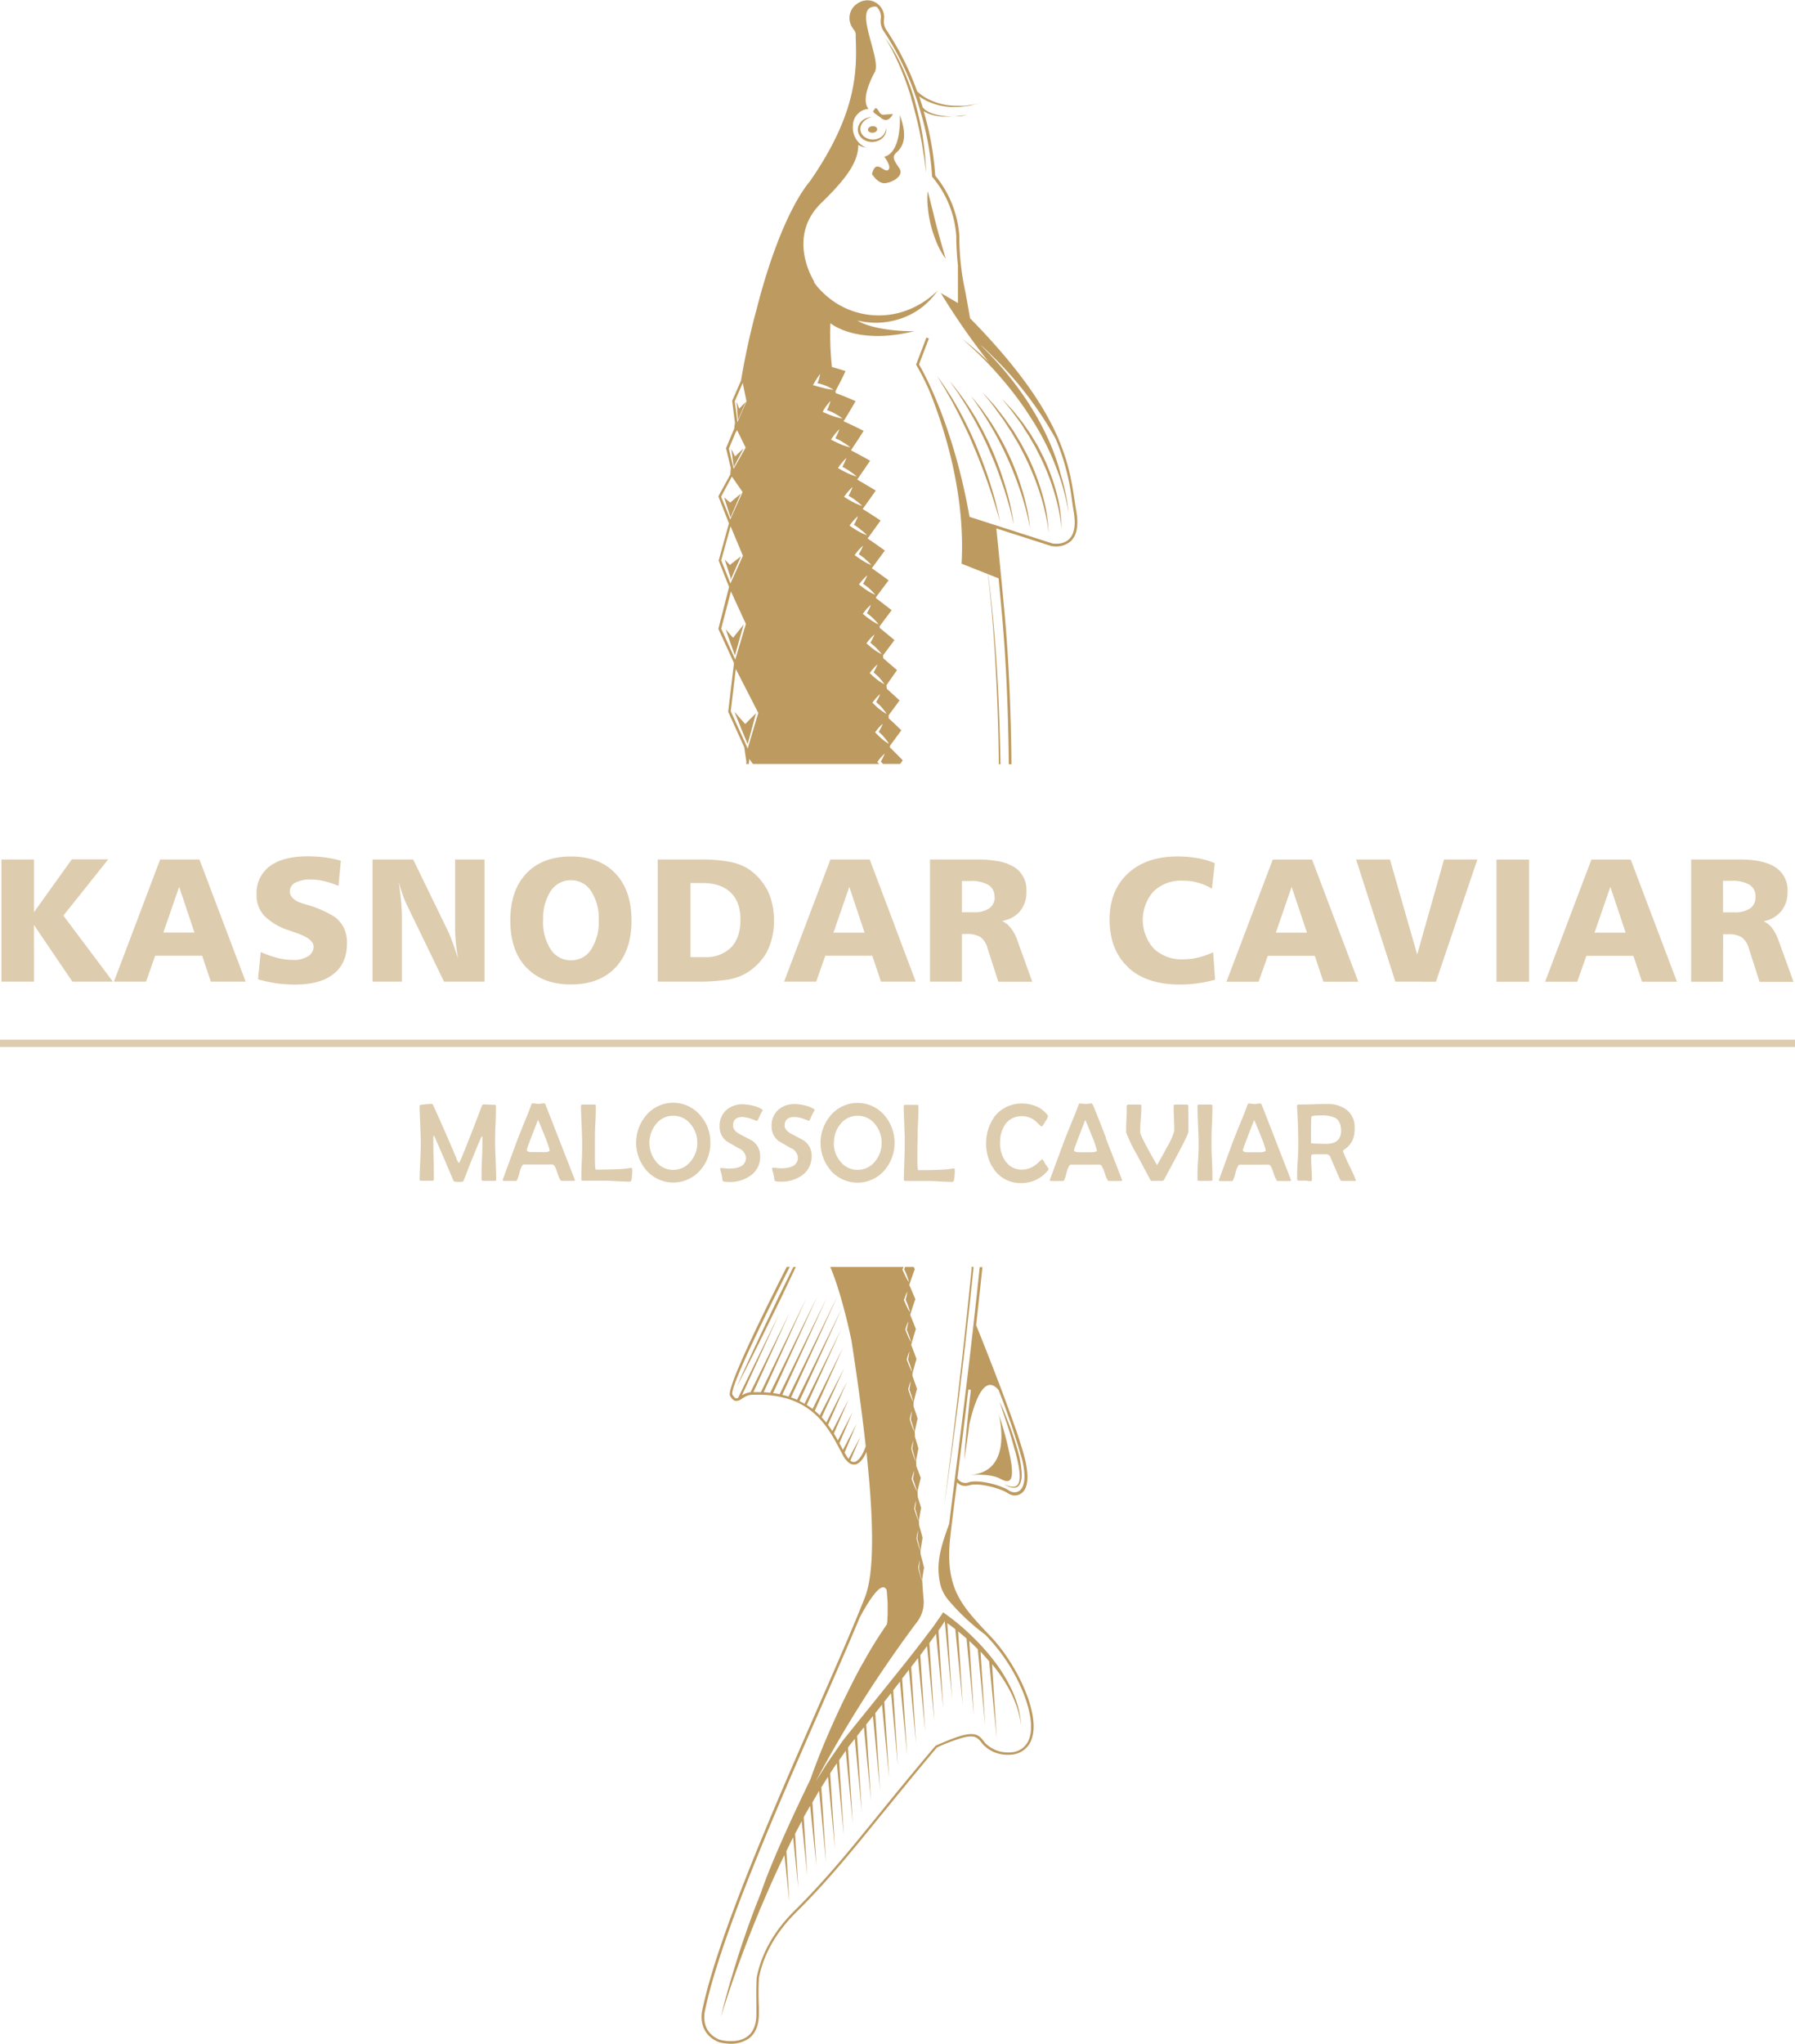 <svg id="logo_load" xmlns="http://www.w3.org/2000/svg" xmlns:xlink="http://www.w3.org/1999/xlink" viewBox="0 0 446.97 508.75">
  <defs>
    <radialGradient id="Dégradé_sans_nom_20" data-name="Dégradé sans nom 20" cx="113.6" cy="292.64" r="84.01" gradientUnits="userSpaceOnUse">
      <stop offset="0.58" stop-color="#1d1d1b"/>
      <stop offset="1" stop-color="#fff"/>
    </radialGradient>
    <filter id="luminosity-noclip" x="8613" y="-8490" width="-32766" height="32766" filterUnits="userSpaceOnUse" color-interpolation-filters="sRGB">
      <feFlood flood-color="#fff" result="bg"/>
      <feBlend in="SourceGraphic" in2="bg"/>
    </filter>
    <mask id="mask" x="8415.88" y="-8533.44" width="-32766" height="32766" maskUnits="userSpaceOnUse">
      <g style="filter: url(#luminosity-noclip)"/>
    </mask>
    <filter id="luminosity-invert" filterUnits="userSpaceOnUse" color-interpolation-filters="sRGB">
      <feColorMatrix values="-1 0 0 0 1 0 -1 0 0 1 0 0 -1 0 1 0 0 0 1 0"/>
    </filter>
    <mask id="mask-2" x="-167.54" y="165.18" width="614.51" height="168.02" maskUnits="userSpaceOnUse">
      <g style="filter: url(#luminosity-invert)">
        <g transform="translate(-197.12 -43.44)">
          <animateTransform
              attributeName='transform'
              type="translate"
              from="-197.12 -30"
              to="420 -30"
              begin="0s"
              dur="2s"
              repeatCount="indefinite"
          />
          <circle id="masque" cx="113.6" cy="292.64" r="84.01" style="fill: url(#Dégradé_sans_nom_20)"/>
        </g>
      </g>
    </mask>
  </defs>
  <path id="trondro" d="M391.09,366.11q1.8-3.63,3.58-7.28h.62l-3.6,7.57c-1.83,3.72-3.63,7.45-5.48,11.16s-3.71,7.4-5.64,11.07c1.68-3.79,3.43-7.54,5.18-11.3S389.31,369.85,391.09,366.11ZM432.14,419c.29-2,.56-4,.84-6q1.69-11.91,3.18-23.85.87-7.12,1.67-14.27.87-7.83,1.69-15.68c0-.13,0-.27,0-.4h-.45l0,.35q-.74,7.5-1.55,15t-1.69,15q-1.35,11.92-2.92,23.84C432.66,415,432.41,417,432.14,419Zm14.3-7.32c1.71.86,3.49,1.18,2.28-5.22a81.1,81.1,0,0,0-2.27-9c-.4-1.25-.67-2-.67-2s0,.13.1.36c.52,2.25,2.82,14.09-7.14,14.78C438.74,410.64,444.15,410.14,446.44,411.72Zm3.42-7.13c.28,1,.54,2,.75,3.07a18.46,18.46,0,0,1,.43,3.11,5.38,5.38,0,0,1-.15,1.51,1.69,1.69,0,0,1-.79,1.16,1.45,1.45,0,0,1-.37.11,2.73,2.73,0,0,1-1.1-.05,7.42,7.42,0,0,1-1.49-.55,5.88,5.88,0,0,0,1.44.72,3.1,3.1,0,0,0,1.06.16,1.7,1.7,0,0,0,.59-.1,1.45,1.45,0,0,0,.68-.56,2.58,2.58,0,0,0,.38-.76,5.44,5.44,0,0,0,.25-1.64,24.32,24.32,0,0,0-1.05-6.36c-.58-2.05-1.24-4.08-2-6.07-.37-1-.78-2-1.17-3s-.84-2-1.28-2.93c.63,2,1.32,4.05,2,6.07S449.29,402.55,449.86,404.59ZM376,200l2.66-10.45L376.08,183l2.55-9.27L376,167l3-5.48c0-.52.06-1.05.1-1.57l-1.2-4.93,2.07-4.93c0-.46.1-.91.16-1.36l-.69-5.52,2.19-5c1.1-6.53,2.42-12.4,3.85-17.63,4-15.76,9.06-26.94,13.31-32,12-17.29,11.67-28,11.41-35.8l0-.92a2.34,2.34,0,0,0-.64-1.22l0-.06a4.29,4.29,0,0,1,.7-6,4.84,4.84,0,0,1,1.07-.66,4.16,4.16,0,0,1,2.52-.34,4.23,4.23,0,0,1,2.88,2.08,4.18,4.18,0,0,1,.51,2.65,3.75,3.75,0,0,0,.58,2.56,70.3,70.3,0,0,1,7.68,15.31,11.82,11.82,0,0,0,3.38,2.23,16.32,16.32,0,0,0,4,1.19,20.11,20.11,0,0,0,2.79.18h.64l.74,0c.7,0,1.39-.18,2.09-.26s1.36-.31,2.05-.46c-.68.18-1.36.38-2,.54s-1.38.29-2.08.34a14.63,14.63,0,0,1-2.19.13c-.39,0-.79,0-1.18,0l-.86-.07a15.92,15.92,0,0,1-4.12-1.06,13.33,13.33,0,0,1-2.77-1.51c.17.49.33,1,.49,1.46l.18.57.21.68h0a3.81,3.81,0,0,0,1,.89,8,8,0,0,0,1.32.62,12.49,12.49,0,0,0,2.92.65c.5.06,1,.08,1.5.11s1,0,1.52,0,1,0,1.51-.08L438,72l-1.51.23c-.5.07-1,.11-1.51.17s-1,0-1.53.08h0c-.42,0-.85,0-1.27,0H432a12.64,12.64,0,0,1-3-.51,7.24,7.24,0,0,1-1.88-.86l.27.94c0,.16.08.32.13.47A74.21,74.21,0,0,1,430,87.16a26.48,26.48,0,0,1,6,15,.13.13,0,0,0,0,.06,64.06,64.06,0,0,0,1.46,13.67c.33,1.77.74,4,1.21,6.78,22.64,23,24.56,35.82,26,45.15.15,1,.29,1.92.44,2.82.11.6.18,1.17.23,1.71.21,2.64-.32,4.58-1.57,5.79a5.59,5.59,0,0,1-4.59,1.26l-.19,0-13.77-4.42.12,1.2c.59,5.88,1.2,12.11,1.8,18.6.15,1.56.29,3.14.42,4.75.83,10.36,1.3,21.77,1.42,34.16h-.66c-.14-14.29-.75-27.28-1.84-38.85-.23-2.52-.47-5-.7-7.43l-2.33-.92-.29-.11c.94,7.23,1.61,14.5,2.09,21.78.56,8.5.84,17,1,25.53h-.41q-.13-12.42-.83-24.82c-.42-7.52-1-15-1.9-22.52l-6.55-2.58c1-17.55-4.41-34.14-8-43a59.39,59.39,0,0,0-3.25-6.41l-.08-.14,2.57-6.75.62.23-2.46,6.46c.89,1.5,8.52,14.84,12.58,37.94l20.64,6.63a7.48,7.48,0,0,0,1.22.06,4.4,4.4,0,0,0,2.94-1.13c1.33-1.29,1.72-3.61,1.14-6.9-.16-.92-.3-1.86-.44-2.84a56,56,0,0,0-4.06-15.26A88.86,88.86,0,0,0,444.15,132c-1-1-2-2-3-2.78,2,1.94,3.82,3.87,5.46,5.77,10.12,11.72,13.56,22.18,14.61,26.49a50.09,50.09,0,0,1,2,9.67,56.77,56.77,0,0,0-1.42-6.33c-.48-1.71-1.05-3.39-1.69-5-.14-.36-.27-.73-.42-1.09a66.18,66.18,0,0,0-6-11.47,84.17,84.17,0,0,0-7.81-10.34q-2.13-2.44-4.44-4.73t-4.77-4.41a63.89,63.89,0,0,1,6.65,5.78,172.4,172.4,0,0,1-11.94-17.18l3.57,2.08.7.42,0-9.39a71.08,71.08,0,0,1-.41-7.25v-.06a25.33,25.33,0,0,0-5.93-14.64l-.09-.09v-.13a71.9,71.9,0,0,0-2.58-15l-.15-.52c-.25-.91-.54-1.85-.84-2.81-.07-.22-.14-.44-.22-.66a70.31,70.31,0,0,0-8.31-17.2,4.4,4.4,0,0,1-.68-3,3.46,3.46,0,0,0-.44-2.24,3.74,3.74,0,0,0-.59-.77,2.44,2.44,0,0,0-1.89.44c-2.64,2.29,2.79,12.49,1.51,15.65-4.08,7.56-1.59,9.32-1.59,9.32a4.22,4.22,0,0,0-3.94,4.18,5.45,5.45,0,0,0,3.25,5.48,4.58,4.58,0,0,1-1.9-.69c-.09,3.7-1.84,7.33-9.32,14.56-8.76,8.67-1.6,19.57-1.6,19.57l-.17,0c.35.49.71,1,1.09,1.42a22.14,22.14,0,0,0,4.16,3.64,19.93,19.93,0,0,0,15.84,2.66,21.48,21.48,0,0,0,9.73-5.56,17.9,17.9,0,0,1-9.29,7,19.62,19.62,0,0,1-5.94,1,22,22,0,0,1-4.77-.56c4.83,2.86,14.2,2.66,14.2,2.66-14.47,3.56-20.88-2-20.88-2a73.47,73.47,0,0,0,.38,10.92c1.14.3,2.27.66,3.38,1-.77,1.74-1.65,3.38-2.51,5,0,.16.06.33.1.5,1.66.6,3.28,1.26,4.92,2-1,1.72-2,3.4-3,5,1.7.76,3.36,1.55,5,2.39-1,1.61-2.06,3.19-3.1,4.75l0,.12c1.58.83,3.16,1.68,4.72,2.56-1.07,1.57-2.11,3.11-3.2,4.65v.06c1.54.89,3.08,1.8,4.6,2.73-1.1,1.54-2.15,3.06-3.26,4.57q2.26,1.41,4.47,2.88l-3.24,4.47q2.17,1.47,4.3,3l-3.22,4.36v.06c1.41,1,2.81,2,4.15,3l-3.14,4.19a2,2,0,0,0,0,.24c1.31,1,2.62,2,3.9,3l-3,4,.06.44c1.22,1,2.44,2,3.64,3l-2.85,3.82c0,.24.05.47.07.71,1.15,1,2.3,2,3.42,2.94L417.86,214c0,.3.05.6.08.9q1.6,1.44,3.18,2.9l-2.72,3.7c0,.23,0,.49,0,.74,1.08,1,2.14,2,3.16,3l-2.83,3.85c0,.13,0,.28,0,.42q1.62,1.59,3.18,3.2l-.64.9H417c-.16-.16-.3-.33-.46-.48l-.1-.1a14.46,14.46,0,0,0,1-2,10.75,10.75,0,0,0-1.63,1.79l-.23.32.3.31.17.17H384.6l-.53-.73-.38-.54,0,.13-.1,1.14h-.67l.06-.55c-.2-1.21-.36-2.42-.54-3.63l-4-8.82,1.45-12.12Zm42.39,28.46a13.28,13.28,0,0,0-1.24-1.64c-.36-.4-.73-.76-1.11-1.11a.94.94,0,0,0-.1-.1,13.16,13.16,0,0,0,1-2,10.31,10.31,0,0,0-1.67,1.81l-.25.32.31.31a19.91,19.91,0,0,0,1.5,1.42,9.32,9.32,0,0,0,1.63,1.13Zm-1.82-9.05a13.28,13.28,0,0,0-1.16-1.1l-.11-.1a13.3,13.3,0,0,0,1-2,10.58,10.58,0,0,0-1.7,1.83l-.25.32.32.31c.52.49,1,1,1.57,1.39a9.9,9.9,0,0,0,1.69,1.12.94.94,0,0,0-.09-.12A11.82,11.82,0,0,0,416.57,219.44Zm-.63-7.41c-.38-.39-.78-.74-1.19-1.09l-.11-.09a13.51,13.51,0,0,0,1-2,11.14,11.14,0,0,0-1.71,1.85l-.26.33.33.3a20.33,20.33,0,0,0,1.61,1.38,10,10,0,0,0,1.74,1.1l-.09-.13A13.34,13.34,0,0,0,415.94,212Zm-.75-7.4a15.31,15.31,0,0,0-1.23-1.06l-.12-.09a14.33,14.33,0,0,0,1.05-2.07,11.29,11.29,0,0,0-1.77,1.88l-.25.33.34.3a21.12,21.12,0,0,0,1.68,1.35,10.37,10.37,0,0,0,1.81,1.07l-.1-.12A12.88,12.88,0,0,0,415.19,204.63Zm-.79-7.38c-.42-.38-.85-.72-1.29-1.05l-.12-.09a13.92,13.92,0,0,0,1-2.08,10.76,10.76,0,0,0-1.78,1.91l-.26.33.36.29a19.56,19.56,0,0,0,1.75,1.32,10.68,10.68,0,0,0,1.86,1.05l-.11-.13A11.91,11.91,0,0,0,414.4,197.25Zm-.93-7.38a16,16,0,0,0-1.32-1l-.12-.09a11.8,11.8,0,0,0,1.06-2.1,13.4,13.4,0,0,0-1.82,1.94l-.26.34.36.29c.59.46,1.18.9,1.79,1.29a11,11,0,0,0,1.92,1l-.11-.12A12.16,12.16,0,0,0,413.47,189.87Zm-1-7.35c-.45-.36-.91-.68-1.38-1l-.12-.09a13.22,13.22,0,0,0,1.06-2.13,12.38,12.38,0,0,0-1.84,2l-.27.34.38.28a22.38,22.38,0,0,0,1.86,1.25,10.77,10.77,0,0,0,2,1A.63.63,0,0,1,414,184,13,13,0,0,0,412.44,182.52Zm-1.15-7.33a17,17,0,0,0-1.43-1,.57.57,0,0,0-.13-.08,13.84,13.84,0,0,0,1-2.15,12.19,12.19,0,0,0-1.85,2l-.26.35.39.27c.63.43,1.27.85,1.93,1.21a12.31,12.31,0,0,0,2.06.92l-.12-.12A13.19,13.19,0,0,0,411.29,175.19Zm-1.3-7.3a15,15,0,0,0-1.47-.92l-.14-.08a13.26,13.26,0,0,0,1-2.18,12.53,12.53,0,0,0-1.85,2.08l-.27.36.41.25c.66.41,1.32.81,2,1.15a13,13,0,0,0,2.12.87,1.31,1.31,0,0,1-.12-.11A11.93,11.93,0,0,0,410,167.89Zm-1.47-7.26a16.65,16.65,0,0,0-1.53-.87l-.14-.07a14,14,0,0,0,1-2.22,13.93,13.93,0,0,0-1.85,2.15l-.26.36.42.24a21.6,21.6,0,0,0,2.08,1.08,12.31,12.31,0,0,0,2.17.8,1.31,1.31,0,0,0-.12-.11A11.92,11.92,0,0,0,408.52,160.63Zm-1.69-7.2a16.88,16.88,0,0,0-1.59-.8l-.14-.07a13.15,13.15,0,0,0,1-2.26,14.17,14.17,0,0,0-1.83,2.23l-.26.38.43.22c.7.35,1.41.7,2.14,1a13.2,13.2,0,0,0,2.26.71l-.13-.1A12.64,12.64,0,0,0,406.83,153.43Zm-2-7.1a13.44,13.44,0,0,0-1.65-.71l-.15-.06a12.05,12.05,0,0,0,.87-2.29,14.63,14.63,0,0,0-1.75,2.31L402,146l.45.19c.74.31,1.46.62,2.21.87a14.8,14.8,0,0,0,2.29.59h0l0,0-.11-.07A11.79,11.79,0,0,0,404.87,146.33Zm-5.34-7,.47.13c.76.22,1.53.44,2.3.63a14.2,14.2,0,0,0,2.39.4l-.15-.08a11.37,11.37,0,0,0-2-1,13.7,13.7,0,0,0-1.73-.52l-.14,0a10.72,10.72,0,0,0,.69-2.34,19.29,19.29,0,0,0-1.59,2.45Zm-18.5,72-.43-.84-.25-.49-.07.53v0l-1.19,10,3,6.58.63,1.37.5,1.12.1.2.17-.6,2.46-8.26Zm-.57-65.22.12,1,.15,1.17,0,.35.38-.89,1.9-4.37-.77-3.76-.16-.81-.1.21-.46,1.08-.37.83-1.07,2.48Zm-1.2,11.73.16.67.22.93.18.73.15-.28,2.83-5-2-4.07-.15-.3-.24.55v0l0-.18-.34.79-.31.75-1.14,2.72Zm-.55,14.24.12.32.1.24,0,.12,0,.12.08-.17.26-.6,2.77-6.16-2.34-3.37-.33-.47,0,0-.32.6-.22.4-2.14,4Zm0,15.87.31.81v0l0-.06.31-.68,2.79-6.2-2.88-6.89-.19-.45-.17.63-.1.35-.21.77-1.86,6.73Zm-2,12,3.22,7.08.11.24.18.39.07-.25.26-.87,2.31-7.75-3.35-7.29-.36-.79,0,0,0-.09-.24.93Zm67.45,251.26c6.37,6.95,12,18.95,9.9,25.06a5.69,5.69,0,0,1-4.58,3.94,8.38,8.38,0,0,1-2.18.06,8.26,8.26,0,0,1-5.38-2.53c-.11-.13-.21-.27-.31-.4-1-1.24-1.65-2.1-4.79-1.28a44.31,44.31,0,0,0-6.4,2.44C424.64,485.3,420.05,491,416,495.93c-7.22,8.9-12.93,15.92-20.74,23.67-6.21,6.17-8.41,12.25-9.17,16.27-.13,2.85-.09,5.28,0,7.23,0,.59,0,1.12,0,1.6,0,2.8-.79,4.87-2.41,6.12a7.83,7.83,0,0,1-5.3,1.35,10.8,10.8,0,0,1-2-.29c-.05,0-5.32-1.5-4.46-7.66,3.64-18.11,17.65-50.1,28.91-75.8,4.77-10.88,8.88-20.28,11.65-27.31,2.25-5.7,2.38-17.57.39-36.23-.5,1.17-1.39,2.71-2.6,3.08L410,408a2,2,0,0,1-1.58-.49,6.18,6.18,0,0,1-1.44-1.86l-.7-1.33c-3.21-6.07-7.59-14.38-22.25-13.64a3.81,3.81,0,0,0-.79.2,7.59,7.59,0,0,0-1.33.71,2.26,2.26,0,0,1-1.71.58,1.63,1.63,0,0,1-.81-.58,4.11,4.11,0,0,1-.48-.69c-.91-1.62,6.7-17.45,14.12-32.1h.75c-8.45,16.69-14.92,30.48-14.29,31.78a3.25,3.25,0,0,0,.49.69.92.92,0,0,0,.38.26.83.83,0,0,0,.55-.11l.25-.51,10-20.45-9.29,20.35a5.07,5.07,0,0,1,2.06-.79H384l9.72-19.77-9,19.75c.64,0,1.26,0,1.86,0l11.3-23.34-10.6,23.37c.56,0,1.1.07,1.62.13l11.72-24-11,24.08c.57.08,1.11.16,1.64.27l11.73-24-11.08,24.17c.54.12,1.07.26,1.57.42l12.26-25.16-11.64,25.37c.52.18,1,.38,1.49.59L406.82,369l-10.63,23.22c.44.21.86.44,1.26.68l9.17-18.61L398,393.19a17.31,17.31,0,0,1,1.46,1l7.6-15.33L400,394.63c.44.38.85.76,1.25,1.15l6.15-11.88-5.68,12.37q.6.64,1.14,1.32l5.2-10.26-4.77,10.82c.39.51.74,1,1.08,1.54l4.11-8-3.72,8.61c.36.58.69,1.16,1,1.72l3.7-7.12-3.33,7.8.71,1.33.18.34,3.4-6.49-3,7.17.17.3a6.86,6.86,0,0,0,.84,1.26l2.95-5.54L408.88,407l0,.06a1.38,1.38,0,0,0,1,.32,1.4,1.4,0,0,0,.29-.09c1.32-.56,2.38-3.28,2.52-3.86-.83-7.55-2-16.24-3.56-26.36-1.06-5-3-12.93-5.27-18.24h18.25c-.05.13-.11.25-.16.39l-.11.3.15.33c.23.53.46,1,.7,1.5a8.91,8.91,0,0,0,.75,1.22l0-.13c-.18-.63-.38-1.17-.58-1.7s-.34-.8-.52-1.17l-.05-.1c.06-.21.11-.42.17-.64h2.19l.26.56c-.48,1.31-.94,2.61-1.38,3.91.52,1.18,1,2.36,1.52,3.54-.44,1.28-.87,2.57-1.27,3.86v.09c.48,1.17.95,2.33,1.4,3.49-.39,1.25-.76,2.49-1.12,3.74,0,.11,0,.23,0,.34.44,1.12.86,2.24,1.27,3.37-.34,1.19-.67,2.39-1,3.59l0,.63c.38,1.07.76,2.15,1.13,3.22-.3,1.13-.59,2.26-.85,3.4,0,.34,0,.68,0,1,.34,1,.68,2,1,3-.25,1.08-.48,2.16-.71,3.25l.06,1.34c.29.95.58,1.9.86,2.85-.21,1-.4,2-.59,3l.06,1.41c.39,1,.77,2,1.12,2.94-.29,1.08-.56,2.16-.82,3.25,0,.51.05,1,.07,1.53.29.89.57,1.79.84,2.68-.2,1-.38,2.05-.55,3.07,0,.45,0,.88.06,1.32.29,1,.58,2,.84,3.06q-.27,1.62-.51,3.24c0,.35,0,.68.06,1,.29,1.06.56,2.13.82,3.19-.19,1-.34,2-.47,3,.15,2.45.27,4.08.33,4.64a8.13,8.13,0,0,1-1.82,6.15A309.07,309.07,0,0,0,400.19,487l.88-1.42,1.92-3.06,2.08-3c.7-1,1.36-2,2.09-3l2.27-2.82,4.52-5.6c3-3.73,6-7.46,9-11.21,1.48-1.88,2.94-3.77,4.4-5.66.73-1,1.45-1.9,2.16-2.86l1-1.44c.33-.47.7-1,1-1.41l.43-.72.63.44a57.41,57.41,0,0,1,6.64,5.57,54.9,54.9,0,0,1,5.73,6.46,38.54,38.54,0,0,1,4.39,7.42,28,28,0,0,1,1.41,4.07,24.57,24.57,0,0,1,.65,4.24,24.28,24.28,0,0,0-.91-4.16,30.6,30.6,0,0,0-1.59-3.94,37.82,37.82,0,0,0-4.66-7.08l-.08-.09,1.17,18.51L443.42,457c-.7-.82-1.4-1.63-2.14-2.4l1.15,18.29L440.6,454c-.7-.7-1.39-1.4-2.13-2.06l1.17,18.46-1.84-19.07c-.69-.6-1.39-1.19-2.1-1.78l1.16,18.3L435,449c-.65-.51-1.31-1-2-1.49l1.2,18.86L432.38,447l0,0-.57.88-1,1.49h0L432,468.74l-1.8-18.59c-.51.71-1,1.42-1.53,2.13l-.13.18,1.22,19.35-1.8-18.59c-.55.75-1.11,1.49-1.67,2.23l1.19,18.88L425.7,456.2c-.47.61-.92,1.23-1.39,1.83l-.29.39,1.2,19-1.77-18.31-1.68,2.18L423,480.39l-1.78-18.33c-.56.72-1.12,1.45-1.69,2.17L420.7,483,419,464.94l-1.68,2.13,1.21,19.1-1.79-18.38c-.41.53-.82,1.06-1.24,1.58l-.44.54,1.21,19.14-1.78-18.42-1.68,2.11,1.2,19-1.77-18.31L411,475l-.47.59,1.19,18.8-1.75-18.09-1.19,1.49-.5.69,1.2,18.93-1.76-18.15c-.34.48-.67,1-1,1.43l-.66.94,1.19,18.77-1.75-18-.84,1.2-.82,1.29,1.19,18.8-1.74-17.94-.54.86-1.11,1.77,1.18,18.73-1.73-17.86-.24.38-1.43,2.5,1,15.84L398.85,493c-.53.93-1.08,1.85-1.59,2.79l0,.06.85,14.39-1.36-13.43L395.59,499c-.16.31-.32.62-.49.93l.8,13.49-1.28-12.58c-.23.44-.46.89-.68,1.34l-1,2.07.73,12.71-1.21-11.73-.08.17c-2.11,4.28-4,8.66-5.88,13.06-3.69,8.83-7,17.82-9.84,27,1.09-4.67,2.45-9.27,3.88-13.85.7-2.3,1.48-4.57,2.26-6.84s1.61-4.52,2.47-6.77c.44-1.12.88-2.25,1.33-3.37,2.4-7.08,7.18-17.62,12.33-28.26,1.1-3.18,2.34-6.3,3.63-9.4q2.15-5.08,4.54-10.06,1.22-2.47,2.46-4.94t2.62-4.86a109.19,109.19,0,0,1,5.78-9.31,10,10,0,0,0,.13-1.05q0-.63.06-1.26c0-.85,0-1.71,0-2.57s-.1-1.72-.15-2.58l-.09-1.06c-1.2-2.61-4.46,2.61-6.72,6.84-2.61,6.32-6,14-9.75,22.61-11.24,25.67-25.23,57.62-28.86,75.64-.78,5.54,3.79,6.86,4,6.91a11.15,11.15,0,0,0,3.64.22,6.15,6.15,0,0,0,3.09-1.16c1.45-1.13,2.17-3,2.16-5.6,0-.47,0-1,0-1.58,0-1.86-.09-4.41.06-7.33.77-4.15,3-10.37,9.35-16.66,7.79-7.72,13.48-14.74,20.7-23.61,4.06-5,8.67-10.68,14.46-17.49l.12-.09c1.57-.7,2.89-1.24,4-1.67,5.5-2.07,6.56-1.19,8,.68.1.13.2.27.31.4a8,8,0,0,0,6.34,2.28,5.61,5.61,0,0,0,.59-.06,5,5,0,0,0,4.06-3.5c1.84-5.32-2.72-16.72-9.76-24.39-.41-.46-.81-.89-1.22-1.32a55.09,55.09,0,0,1-9.23-8.67,10,10,0,0,1-1.87-3.42,17.78,17.78,0,0,1-.57-4c-.07-3.24.81-6.56,2.66-11.5.29-2.44.68-5.53,1.15-9.23.06-.47.12-.94.18-1.43l.08-.6c1.22-9.59,2.63-20.79,4.12-33.76.17-1.47.34-2.95.51-4.47.56-4.95,1.08-9.74,1.57-14.45h.67c-.5,4.71-1,9.49-1.57,14.44.59,1.46,10.34,25.49,12.24,33.65a21.52,21.52,0,0,1,.5,3.09c.26,3.16-.63,4.57-1.54,5.2a2.88,2.88,0,0,1-2.82.17,3,3,0,0,1-.47-.26c-1.82-1.22-7.19-2.66-9.49-2a2.41,2.41,0,0,1-.43.1,3,3,0,0,1-1.41,0,2.79,2.79,0,0,1-1.33-.8c-.05.36-.09.71-.14,1.06-1,7.75-1.63,12.89-1.74,14.82-.64,10.8,3.24,15,9.11,21.28Zm-8.64-39.75a2.29,2.29,0,0,0,2.87,1c2.49-.75,8.08.75,10,2.06a2.47,2.47,0,0,0,.63.31,2.15,2.15,0,0,0,1.91-.22c.82-.56,2-2.29.77-7.59a180.34,180.34,0,0,0-5.94-17.57c-1-1.13-1.88-1.41-2.68-1.1-2.22.86-3.77,6.1-4.59,9.72-.08.65-.16,1.3-.25,1.95-.31,2.3-.64,4.59-1,6.88.12-2.32.32-4.63.53-6.94s.45-4.61.7-6.92c.13-1.16.27-2.33.41-3.5a.53.53,0,0,0-.64-.1C437.27,397.61,436.34,404.92,435.51,411.48Zm-9.26,23.68c-.09-.42-.19-.8-.29-1.17l0-.1c.07-.61.13-1.25.18-2a15,15,0,0,0-.35,1.73l0,.31.08.33c.13.5.27,1,.4,1.49a11,11,0,0,0,.43,1.21l0-.14C426.49,436.22,426.36,435.68,426.25,435.16Zm-.39-7.45c-.1-.41-.21-.79-.31-1.16l0-.1c.06-.61.13-1.25.18-2a11.19,11.19,0,0,0-.35,1.73l-.05.3.09.33.42,1.49a10.55,10.55,0,0,0,.43,1.22c0-.05,0-.08,0-.12C426.1,428.79,426,428.24,425.86,427.71Zm-.5-7.42c-.11-.42-.23-.79-.35-1.16a.42.42,0,0,1,0-.1c.08-.61.15-1.25.21-2a12.37,12.37,0,0,0-.4,1.73l-.06.31.11.33c.16.52.31,1,.47,1.48a12.57,12.57,0,0,0,.49,1.21l0-.13C425.64,421.36,425.5,420.81,425.36,420.29Zm-.47-7.43c-.14-.41-.29-.79-.43-1.15a.42.42,0,0,1,0-.1c.11-.62.23-1.26.32-2a11,11,0,0,0-.57,1.76l-.08.31.12.32c.2.53.39,1,.59,1.48a7.74,7.74,0,0,0,.6,1.19l0-.12C425.22,413.92,425.06,413.38,424.89,412.86Zm-.25-7.46c-.11-.42-.23-.8-.35-1.18l0-.1c.09-.6.17-1.24.24-2a12,12,0,0,0-.43,1.72l-.06.31.09.33c.16.53.32,1,.47,1.5a10.64,10.64,0,0,0,.49,1.22l0-.13C424.91,406.47,424.78,405.92,424.64,405.4ZM424.3,398c-.12-.42-.25-.8-.38-1.18l0-.1c.1-.6.19-1.24.27-2a11.64,11.64,0,0,0-.48,1.72l-.07.31.1.32c.17.53.34,1.05.51,1.5a10.53,10.53,0,0,0,.53,1.22l0-.12C424.59,399,424.45,398.48,424.3,398Zm-.33-7.44c-.13-.42-.26-.81-.4-1.18l0-.1c.12-.61.23-1.24.32-2a11.26,11.26,0,0,0-.55,1.72l-.08.31.12.32c.17.53.35,1.05.54,1.5a8.25,8.25,0,0,0,.57,1.22l0-.12C424.28,391.59,424.13,391,424,390.52Zm-.3-7.45c-.14-.42-.28-.8-.43-1.17a.42.42,0,0,1,0-.1c.13-.61.25-1.24.35-2a11.06,11.06,0,0,0-.6,1.72l-.09.3.12.33c.2.53.39,1,.59,1.5a9.22,9.22,0,0,0,.61,1.22l0-.13C424,384.14,423.84,383.6,423.67,383.07Zm-.3-7.44c-.14-.42-.3-.8-.46-1.17l0-.1c.14-.61.28-1.25.4-2a9.84,9.84,0,0,0-.67,1.71l-.09.31.13.33c.2.53.41,1,.62,1.5a9.72,9.72,0,0,0,.66,1.22l0-.13C423.73,376.7,423.55,376.15,423.37,375.63ZM422.18,367l.13.33c.22.52.44,1,.67,1.49a6.89,6.89,0,0,0,.7,1.22.56.56,0,0,0,0-.12,17.12,17.12,0,0,0-.54-1.7c-.16-.42-.32-.8-.49-1.18a1,1,0,0,1,0-.1c.15-.6.3-1.24.42-2a9.9,9.9,0,0,0-.71,1.72ZM413.26,75.75c0,.45.58.78,1.21.73s1.12-.46,1.08-.91-.58-.77-1.21-.72S413.23,75.3,413.26,75.75ZM411,74.52a2.79,2.79,0,0,0-.14,2,3.14,3.14,0,0,0,1.24,1.62,3.93,3.93,0,0,0,3.84.27,3.41,3.41,0,0,0,1.47-1.29,2.62,2.62,0,0,0,.37-1.84,3,3,0,0,1-2,2.66,3.63,3.63,0,0,1-3.27-.35,2.41,2.41,0,0,1-1-2.88,3.52,3.52,0,0,1,2.7-2.08A3.39,3.39,0,0,0,411,74.52Zm20.76,64.66.65,1.06.61,1.09,1.24,2.16,1.15,2.2c.77,1.47,1.49,3,2.21,4.46s1.37,3,2,4.55c1.31,3.05,2.49,6.15,3.58,9.28l.81,2.36.75,2.37c.51,1.58,1,3.18,1.42,4.78a85.24,85.24,0,0,0-2.5-9.67c-1-3.18-2.18-6.29-3.45-9.38a98,98,0,0,0-4.37-9,75.45,75.45,0,0,0-5.4-8.4Zm3.25,1.14c.47.67.95,1.34,1.37,2.05l1.33,2.08c.44.7.82,1.42,1.24,2.13.84,1.41,1.58,2.88,2.36,4.33.37.73.71,1.48,1.07,2.22s.7,1.48,1,2.24c.69,1.49,1.29,3,1.91,4.54l.84,2.32.81,2.33a86.88,86.88,0,0,1,2.62,9.51c-.19-1.64-.53-3.26-.87-4.87s-.8-3.21-1.27-4.79A78.67,78.67,0,0,0,444,155.1c-.33-.76-.67-1.51-1.05-2.25s-.73-1.48-1.11-2.22c-.8-1.44-1.54-2.93-2.45-4.31a66.32,66.32,0,0,0-5.79-8ZM438.9,142c1.75,2.49,3.49,5,5,7.61a85.14,85.14,0,0,1,7.44,16.52,68,68,0,0,1,2.27,8.8,43.45,43.45,0,0,0-.68-4.51c-.32-1.49-.68-3-1.11-4.44a64.85,64.85,0,0,0-7.48-16.64c-.8-1.3-1.7-2.53-2.58-3.77-.43-.63-.93-1.21-1.4-1.8S439.39,142.58,438.9,142Zm6.15,2.74c-.5-.65-1.09-1.23-1.63-1.85l-1.67-1.82c1,1.31,2.08,2.55,3.05,3.87l1.44,2,.72,1,.67,1c.44.69.89,1.38,1.34,2.06l1.25,2.11.62,1.06.57,1.08c.37.73.75,1.45,1.11,2.18a64.92,64.92,0,0,1,3.64,9.1l.37,1.17.32,1.18c.22.79.39,1.59.58,2.39a37.42,37.42,0,0,1,.79,4.85,38.86,38.86,0,0,0-1.58-9.74,58.86,58.86,0,0,0-3.52-9.23c-.37-.74-.77-1.46-1.16-2.2l-.58-1.09-.64-1.05-1.28-2.12-1.41-2-.71-1-.76-1Zm7,5.27,1.23,1.89,1.13,1.94c.39.65.74,1.31,1.07,2s.7,1.32,1,2a56.17,56.17,0,0,1,3.22,8.4c.45,1.44.79,2.9,1.1,4.37a37.64,37.64,0,0,1,.66,4.47,35.84,35.84,0,0,0-1.27-9,50.8,50.8,0,0,0-3.11-8.55c-.31-.69-.7-1.35-1-2s-.7-1.34-1.11-2l-1.17-1.95c-.42-.63-.86-1.25-1.29-1.87-.84-1.26-1.84-2.41-2.77-3.6-.47-.6-1-1.12-1.52-1.68s-1-1.11-1.56-1.65c.93,1.2,1.93,2.32,2.82,3.54S451.3,148.71,452.08,150Zm-70.26,75.06.57,1.37.53,1.28.43,1,0-.16,2.05-7.56-2.68,2.67-.14-.15-.4-.45-.4-.44-.35-.39L380,220.62Zm-2-19.36.15.41.18.51s0-.09.06-.22l.25-.91c.6-2.11,1.84-6.51,1.88-6.59s-1.44,1.78-2.21,2.75l-.31.41-.12.14,0,0-.18-.2-1.68-1.93ZM379,187.51l.08.22.24-.56,2.3-5.23-2.37,1.83L379,184l0,0-.1.08-.2-.19-1.12-1.16,1.17,3.62.34,1Zm-.21-16,.17.53.07.23.31-.72,2.24-5.22-2.13,1.8-.37.31-.14.12-.15-.13h0l-1.35-1.17,1.27,4Zm.7-14.34.18,1.31.17,1.21.12-.23,2.33-4.4-2.14,2h0l-.31-.62-.23-.48-.2-.39-.18-.37.13,1ZM380.72,146l.11,1.36.05.63.34-.79,1.6-3.71-1.29,1.31-.37.37,0-.07-.22-.59-.17-.47-.23-.6.11,1.37Zm35.84-73.13c1.87,1.4,2.9-1.06,2.9-1.06l-2.24.18c-.9.08-1.05-.64-1.6-1.33s-.78.06-.78.06C414.19,71.39,414.69,71.43,416.56,72.84Zm7.54-4.68c.07.26.16.53.23.79.22.72.39,1.46.58,2.18l.18.69c.49,1.91.93,3.83,1.3,5.76.31,1.45.49,2.93.75,4.39s.38,2.94.6,4.41c-.07-1.48-.16-3-.28-4.45l-.27-2.22c-.08-.74-.17-1.48-.3-2.21-.23-1.48-.5-2.94-.84-4.39-.07-.34-.15-.66-.23-1s-.09-.4-.14-.6c-.23-.92-.47-1.83-.71-2.75,0,0,0-.08,0-.11-.07-.24-.15-.48-.22-.72a63.73,63.73,0,0,0-2.85-7.56,38.47,38.47,0,0,0-4.51-7.69,36.87,36.87,0,0,1,2.2,3.86c.68,1.32,1.28,2.67,1.85,4q1.39,3.34,2.47,6.83C424,67.66,424,67.91,424.1,68.16Zm-2.92,3.92s.61,9.18-3.86,10.35c0,0,2,2.6.93,3.32s-3-3-4,1c0,0,1.44,2.34,3.15,2.26s5-1.75,3.64-3.75-1.86-2.77-.77-3.8S423.56,78.4,421.18,72.08Zm9.08,27.35c-.18-.7-.37-1.39-.53-2.09s-.34-1.4-.52-2.11c-.36-1.4-.67-2.81-1.1-4.24a22.49,22.49,0,0,0,.08,4.42,30.52,30.52,0,0,0,.79,4.35,30.92,30.92,0,0,0,1.44,4.19,18.08,18.08,0,0,0,2.18,3.85l-1.21-4.2C431,102.21,430.61,100.82,430.26,99.43Z" transform="translate(-197.12 -43.44)" style="fill: #bd9a5f"/>
  <path id="kas-txt-min" d="M320.55,332.61c.08,2,.12,3.47.12,4.46,0,.22-.11.33-.34.33s-.41,0-.74,0l-.73,0-.75,0c-.33,0-.58,0-.74,0s-.34-.15-.34-.44c0-1.15,0-2.87.11-5.16s.11-4,.11-5.15c0-.17,0-.26-.11-.26a.21.21,0,0,0-.19.15c-.46,1-1.55,3.61-3.26,7.87-.28.82-.68,1.85-1.21,3.08-.06.11-.39.17-1,.17-.85,0-1.32-.08-1.41-.23-.31-.73-.74-1.75-1.31-3.07q-1.12-2.69-3.45-8a.46.46,0,0,0-.18-.19.34.34,0,0,0-.11.29c0,1.17,0,2.91.06,5.24s.07,4.07.07,5.24c0,.29-.12.44-.34.44s-.39,0-.71,0l-.7,0-.72,0c-.32,0-.56,0-.73,0s-.34-.08-.34-.25q0-1.5.15-4.5c.09-2,.14-3.5.14-4.5s-.05-2.6-.14-4.68-.15-3.63-.15-4.67c0-.17.11-.27.32-.3a23.32,23.32,0,0,1,2.77-.24c.09,0,.22.18.38.55q3.27,7.2,5.63,12.86a4.56,4.56,0,0,0,.66,1.32c.09,0,.28-.36.58-1.08q1.84-4.38,5.1-13c.14-.35.29-.52.45-.52.31,0,.77,0,1.39.05s1.08.05,1.38.05.34.11.34.33c0,1,0,2.59-.1,4.67s-.1,3.64-.1,4.68S320.48,330.63,320.55,332.61Zm15.65-5.87q4.08,10.41,4.08,10.5c0,.11-.11.16-.33.16s-.42,0-.75,0l-.75,0-.77,0c-.35,0-.6,0-.77,0s-.58-.68-1-2-.79-2.05-1.2-2.07-1.2,0-2.61,0H330c-1.49,0-2.33,0-2.54,0s-.67.72-1,2.08-.65,2-.84,2h-3.05c-.18,0-.27-.06-.27-.19a2.11,2.11,0,0,1,.19-.6l3.32-9.07c.28-.73,1.12-2.84,2.54-6.32.25-.58.6-1.45,1-2.61.11-.34.22-.51.35-.51a7.11,7.11,0,0,1,.76.06,5.39,5.39,0,0,0,.76.07,5.18,5.18,0,0,0,.73-.07,5.59,5.59,0,0,1,.73-.08c.08,0,.19.17.34.5Q333.31,319.34,336.2,326.74Zm-2.23,3a23.41,23.41,0,0,0-1.22-3.52c-.78-2-1.34-3.34-1.66-4q-2.8,7.14-2.8,7.48c0,.31.34.49,1,.54H332C333.32,330.31,334,330.13,334,329.77Zm20.31,4.44a3.86,3.86,0,0,0-.62.08l-.62.1q-2.55.24-7.54.24-.24,0-.24-3c0-.47,0-1.19,0-2.14v-2.14c0-1,0-2.41.11-4.33s.11-3.36.11-4.32c0-.17-.11-.25-.33-.25s-.41,0-.76,0l-.75,0-.76,0c-.34,0-.58,0-.75,0s-.34.1-.34.29q0,1.58.15,4.71c.09,2.09.14,3.65.14,4.7s0,2.48-.1,4.46-.1,3.47-.1,4.46a.29.29,0,0,0,.33.33c.64,0,1.58,0,2.83,0l2.83,0q1,0,3,.12c1.34.07,2.34.11,3,.11a.45.45,0,0,0,.47-.39,12.06,12.06,0,0,0,.2-2.69C354.56,334.3,354.47,334.21,354.28,334.21ZM374,327.9a10.09,10.09,0,0,1-2.57,6.92,8.9,8.9,0,0,1-13.32,0,10.55,10.55,0,0,1,0-13.84,8.81,8.81,0,0,1,13.28,0A10,10,0,0,1,374,327.9Zm-3.26,0a7,7,0,0,0-1.65-4.62,5.43,5.43,0,0,0-4.35-2.08,5.32,5.32,0,0,0-4.3,2.11,7.4,7.4,0,0,0,0,9.24,5.32,5.32,0,0,0,4.3,2.11,5.4,5.4,0,0,0,4.36-2.11A7.08,7.08,0,0,0,370.75,327.87Zm11.35-6.38a6.65,6.65,0,0,1,2.17.48l1.31.48a.24.24,0,0,0,.21-.12,10.5,10.5,0,0,0,.53-1.19q.48-.92.75-1.35a.56.56,0,0,0-.14-.18,7.12,7.12,0,0,0-2.3-.95,10.67,10.67,0,0,0-2.49-.35,6,6,0,0,0-4.17,1.46,5.22,5.22,0,0,0-1.65,4,4.51,4.51,0,0,0,1.71,3.71q.06.08,3.15,1.83a2.75,2.75,0,0,1,1.69,2.3c0,1.8-1.4,2.71-4.19,2.71-.23,0-.56,0-1-.07a9.61,9.61,0,0,0-1-.07c-.13,0-.2.06-.2.19a.66.66,0,0,0,0,.23c.16.54.27.95.34,1.22q.19,1,.24,1.5c.08.22.6.32,1.57.32A8.68,8.68,0,0,0,384,336.1a5.57,5.57,0,0,0,2.4-4.77,4.54,4.54,0,0,0-1.75-3.76c-.2-.16-1.29-.74-3.24-1.76-1.17-.61-1.75-1.31-1.75-2.13Q379.61,321.49,382.1,321.49Zm12.94,0c.08,0,.19,0,.28,0a7.25,7.25,0,0,1,1.89.44l1.3.48a.25.25,0,0,0,.22-.12l.06-.13c.14-.28.24-.51.33-.72l.14-.34.09-.18c.22-.4.39-.72.54-1a1.8,1.8,0,0,1,.11-.2.56.56,0,0,0-.13-.18,7.32,7.32,0,0,0-2.3-.95h0c-.23-.06-.43-.09-.65-.13a9.76,9.76,0,0,0-1.82-.22c-.34,0-.66,0-1,.07a5.68,5.68,0,0,0-3.19,1.39,5.22,5.22,0,0,0-1.65,4,4.53,4.53,0,0,0,1.7,3.71q.07.08,3.15,1.83a2.77,2.77,0,0,1,1.7,2.3c0,1.8-1.4,2.71-4.2,2.71-.22,0-.56,0-1-.07a9.29,9.29,0,0,0-1-.07c-.14,0-.2.06-.2.19a.66.66,0,0,0,0,.23c.15.54.26.95.34,1.22q.18,1,.24,1.5c.07.22.59.32,1.57.32a8.71,8.71,0,0,0,5.29-1.57,5.55,5.55,0,0,0,1.91-2.39,5.92,5.92,0,0,0,.49-2.38,4.53,4.53,0,0,0-1.59-3.6l-.16-.16c-.21-.16-1.29-.74-3.25-1.76-1.16-.61-1.74-1.31-1.74-2.13Q392.55,321.49,395,321.49Zm9,13.34a10.55,10.55,0,0,1,0-13.84,8.8,8.8,0,0,1,13.27,0,10.57,10.57,0,0,1,0,13.83,8.89,8.89,0,0,1-13.31,0Zm.7-6.93a7,7,0,0,0,1.63,4.62,5.3,5.3,0,0,0,4.3,2.11,5.41,5.41,0,0,0,4.36-2.11,7.07,7.07,0,0,0,1.63-4.65,7,7,0,0,0-1.65-4.62,5.4,5.4,0,0,0-4.34-2.08,5.3,5.3,0,0,0-4.3,2.11A7,7,0,0,0,404.79,327.9Zm20.87-.55c0-1,0-2.41.11-4.33s.1-3.36.1-4.32c0-.17-.1-.25-.32-.25s-.42,0-.76,0l-.76,0-.75,0c-.34,0-.59,0-.75,0a.28.28,0,0,0-.32.24s0,0,0,.05q0,1.58.15,4.71c0,1,.07,1.81.1,2.55v.15c0,.8,0,1.47,0,2,0,.94,0,2.35-.1,4.2v.26c-.07,2-.11,3.47-.11,4.46a.3.3,0,0,0,.34.33c.44,0,1,0,1.76,0l1.07,0,2.83,0q1,0,3,.12c1.34.07,2.34.11,3,.11a.45.45,0,0,0,.47-.39,12.06,12.06,0,0,0,.2-2.69c0-.17-.09-.26-.28-.26a3.86,3.86,0,0,0-.62.08l-.63.1q-2.54.24-7.53.24c-.17,0-.25-1-.25-3,0-.47,0-1.19,0-2.14Zm31,4.67a5,5,0,0,0-.77.66,7.83,7.83,0,0,1-1.65,1.23,5.35,5.35,0,0,1-2.56.67,4.85,4.85,0,0,1-3.24-1.12,4.33,4.33,0,0,1-.55-.58c-.12-.14-.25-.25-.36-.4a7.85,7.85,0,0,1-1.32-4.64,7.67,7.67,0,0,1,1.3-4.55l0-.05c.1-.14.22-.23.32-.35a4.72,4.72,0,0,1,1.25-1l.38-.2a5.1,5.1,0,0,1,1.78-.41c.12,0,.24,0,.37,0h.07a5,5,0,0,1,2.52.65l.05,0a3.64,3.64,0,0,1,.35.24,8.59,8.59,0,0,1,1.15,1c.43.45.71.67.83.67s.35-.34.76-1l.07-.1,0-.05a4.79,4.79,0,0,0,.72-1.36.83.83,0,0,0-.22-.48,7.16,7.16,0,0,0-3.08-2.19c-.13-.05-.27-.08-.4-.12a9.32,9.32,0,0,0-2.38-.42c-.16,0-.3,0-.47,0h0a10.12,10.12,0,0,0-1.86.18l-.48.14a8.64,8.64,0,0,0-1.5.54c-.18.09-.34.22-.51.32h0a7.81,7.81,0,0,0-1,.65,8.49,8.49,0,0,0-1.05,1c0,.06-.1.09-.14.14a11.39,11.39,0,0,0-2.31,6.93,11.65,11.65,0,0,0,.81,4.37,9.54,9.54,0,0,0,.56,1.21c.06.11.15.21.22.32a8.38,8.38,0,0,0,.68,1,8,8,0,0,0,6.49,3,8.3,8.3,0,0,0,6.54-3.06.87.87,0,0,0,.26-.46,6.68,6.68,0,0,0-.81-1.18A6.15,6.15,0,0,0,456.67,332Zm15.87-5.28q4.08,10.41,4.08,10.5c0,.11-.11.16-.33.16s-.42,0-.75,0l-.75,0-.77,0c-.34,0-.6,0-.77,0s-.58-.68-1-2-.79-2.05-1.2-2.07-1.2,0-2.61,0h-2.14c-1.49,0-2.33,0-2.54,0s-.67.72-1,2.08-.64,2-.84,2h-3.05c-.18,0-.27-.06-.27-.19a2.53,2.53,0,0,1,.19-.6l3-8.11.26-.72.09-.24c.28-.73,1.12-2.84,2.54-6.32.06-.14.13-.3.2-.48s.21-.51.33-.82l.5-1.31c.11-.34.23-.51.35-.51a6.92,6.92,0,0,1,.76.06,5.39,5.39,0,0,0,.76.07,5.18,5.18,0,0,0,.73-.07,5.77,5.77,0,0,1,.73-.08c.08,0,.19.17.34.5Q469.66,319.34,472.54,326.74Zm-2.23,3a23.41,23.41,0,0,0-1.22-3.52c-.78-2-1.34-3.34-1.66-4-.18.44-.34.85-.5,1.26l-.34.89c-.49,1.26-.89,2.31-1.2,3.12-.09.24-.17.45-.24.66a12.11,12.11,0,0,0-.52,1.55c0,.31.34.49,1,.54h2.72C469.66,330.31,470.31,330.13,470.31,329.77ZM493,319.19c0-.4,0-.58,0-.51a.3.3,0,0,0-.34-.26c-.16,0-.41,0-.74,0s-.57,0-.74,0-.41,0-.74,0-.59,0-.76,0-.3.09-.3.27c0,.7,0,1.74.07,3.14s.07,2.45.07,3.15a17.61,17.61,0,0,1-1.88,4.17q-1.31,2.44-2.41,4.34-4.2-7.28-4.19-8.2c0-.74,0-1.84.14-3.31s.14-2.57.14-3.3c0-.17-.11-.26-.31-.26s-.41,0-.75,0-.58,0-.74,0-.42,0-.75,0-.58,0-.75,0-.33.17-.33.5c0,.71,0,1.78-.07,3.21s-.08,2.5-.08,3.22a39.08,39.08,0,0,0,2.72,5.6c2.12,4,3.2,6,3.22,6.06.13.26.26.39.38.39h2.72c.17,0,.31-.13.45-.39l3.35-6.25q2.66-5,2.66-5.57,0-1,0-3T493,319.19Zm5.79,8.59c0-1,0-2.52.11-4.54s.11-3.54.11-4.55c0-.18-.12-.27-.35-.27s-.41,0-.73,0-.57,0-.73,0-.45,0-.8,0-.62,0-.79,0-.31.11-.31.34c0,1,.05,2.5.14,4.51s.15,3.51.15,4.51,0,2.59-.15,4.66-.14,3.63-.14,4.65c0,.21.12.31.34.31s.41,0,.75,0l.75,0,.75,0c.33,0,.58,0,.74,0s.39-.09.39-.28c0-1,0-2.59-.11-4.67S498.79,328.82,498.79,327.78Zm15.74-1q4.08,10.41,4.07,10.5c0,.11-.1.16-.32.16s-.42,0-.75,0l-.75,0-.78,0c-.34,0-.59,0-.76,0s-.58-.68-1-2-.79-2.05-1.2-2.07-1.2,0-2.61,0h-2.14c-1.49,0-2.34,0-2.54,0s-.67.72-1,2.08-.65,2-.84,2h-3c-.18,0-.27-.06-.27-.19a2.11,2.11,0,0,1,.19-.6l3.31-9.07q.42-1.1,2.55-6.32c.25-.58.59-1.45,1-2.61.1-.34.22-.51.35-.51a7.11,7.11,0,0,1,.76.06,5.28,5.28,0,0,0,.75.07,5.17,5.17,0,0,0,.74-.07,5.59,5.59,0,0,1,.73-.08c.08,0,.19.17.33.5Q511.65,319.34,514.53,326.74Zm-2.23,3a23.41,23.41,0,0,0-1.22-3.52c-.78-2-1.34-3.34-1.66-4q-2.81,7.14-2.81,7.48c0,.31.35.49,1,.54h2.72C511.65,330.31,512.3,330.13,512.3,329.77Zm20.84,3.9a34.46,34.46,0,0,1,1.62,3.63c0,.07-.07.1-.22.1s-.43,0-.78,0l-.79,0-.84,0c-.38,0-.66,0-.85,0a.51.51,0,0,1-.47-.33q-.43-.93-2.46-5.7a1.15,1.15,0,0,0-1-.6h-1.23c-1.25,0-2,0-2.22.05s-.29.26-.29.69c0,.64,0,1.58.09,2.84s.09,2.2.09,2.82c0,.19-.09.29-.27.29s-.45,0-.82-.07-.64-.06-.83-.06l-.71,0c-.31,0-.55,0-.7,0s-.34-.1-.34-.31c0-1,0-2.5.14-4.51s.15-3.51.15-4.51q0-4.27-.32-9.12v-.22q0-.27.57-.27c.77,0,1.94,0,3.48-.06s2.71-.06,3.47-.06a7.58,7.58,0,0,1,4.82,1.43,5.4,5.4,0,0,1,2,4.5,7.56,7.56,0,0,1-.54,3.15,6.16,6.16,0,0,1-2.11,2.31c-.17.12-.25.23-.25.34A36.64,36.64,0,0,0,533.14,333.67ZM531.05,325q0-2.44-1.41-3.27a8,8,0,0,0-3.74-.61c-1.47,0-2.21.12-2.24.35-.06.49-.09,1.79-.09,3.91V328l.17.05.8.07c.86,0,1.79.07,2.78.07Q531.05,328.18,531.05,325ZM205.58,273.7l9.56,14.1h10.08L212.9,271.37l11.16-14H215l-9.41,13.14V257.4h-8.11v30.4h8.11Zm27.91,14.1h-8L237,257.4h9.78l11.51,30.4h-8.67l-2.16-6.44h-11.7Zm4.3-12.21h7.75l-3.81-11.4Zm31.32-.54c.38.14.93.34,1.64.58,3,1,4.45,2.17,4.45,3.44a2.76,2.76,0,0,1-1.39,2.44,6.89,6.89,0,0,1-3.78.9,16.11,16.11,0,0,1-3.82-.5,25,25,0,0,1-4.16-1.47l-.69,6.78a35.1,35.1,0,0,0,4.57,1,33.72,33.72,0,0,0,4.59.32q6.33,0,9.67-2.65t3.33-7.66a8.58,8.58,0,0,0-.75-3.74,7.7,7.7,0,0,0-2.35-2.83,26.5,26.5,0,0,0-6.93-3l-1.35-.43A5.3,5.3,0,0,1,270,267a2.33,2.33,0,0,1-.71-1.68,2.39,2.39,0,0,1,1.38-2.15,7.86,7.86,0,0,1,3.84-.78,14.46,14.46,0,0,1,3.32.4,21.88,21.88,0,0,1,3.57,1.18l.6-6.26a27.26,27.26,0,0,0-4-.83,35.56,35.56,0,0,0-4.32-.26q-6.12,0-9.39,2.46a8.25,8.25,0,0,0-3.28,7,7.6,7.6,0,0,0,1.86,5.28A15.38,15.38,0,0,0,269.11,275.05Zm28.08-3.29c0-1.16-.07-2.49-.2-4s-.35-3.19-.63-5c.3,1.2.62,2.31,1,3.33a25.62,25.62,0,0,0,1.18,2.83l9.15,18.89h10.08V257.4h-7.32v17.22c0,1.05.06,2.19.18,3.45s.31,2.63.57,4.13c-.48-1.59-.93-2.92-1.33-4s-.74-1.95-1-2.56L300,257.4H289.88v30.4h7.31Zm31,12.54q-4-4.2-4-11.71t4-11.71q4-4.23,11.11-4.22t11.07,4.22q4,4.23,4,11.71t-4,11.71q-4,4.21-11.07,4.21T328.22,284.3Zm4.16-11.79a12.45,12.45,0,0,0,1.9,7.27,5.91,5.91,0,0,0,5.07,2.72,5.84,5.84,0,0,0,5-2.71,12.49,12.49,0,0,0,1.89-7.28,12.35,12.35,0,0,0-1.9-7.23,5.84,5.84,0,0,0-5-2.72,5.9,5.9,0,0,0-5.06,2.71A12.25,12.25,0,0,0,332.38,272.51Zm38.2,15.29h-9.65V257.4h10.65a38.82,38.82,0,0,1,7,.53,13.93,13.93,0,0,1,4.15,1.38c.15.08.31.15.44.23a14.14,14.14,0,0,1,4.64,4.76c.12.2.26.39.37.6A13.65,13.65,0,0,1,389,267a17,17,0,0,1,.84,5.43,16.71,16.71,0,0,1-1.77,8,11.81,11.81,0,0,1-.82,1.3,14.33,14.33,0,0,1-4.56,4.11,13.67,13.67,0,0,1-4.59,1.5A48.07,48.07,0,0,1,370.58,287.8Zm-1.5-6.1h3.51a8.77,8.77,0,0,0,6.61-2.41q2.32-2.42,2.33-6.87t-2.43-6.78q-2.43-2.37-6.94-2.37h-3.08Zm53-2.09,3.1,8.19h-8.66l-2.16-6.44h-11.7l-2.27,6.44h-8l.29-.75.33-.87.18-.47,2-5.26.8-2.11,7.94-20.94h9.78l4.61,12.19.86,2.27Zm-9.64-4-3.81-11.4-3.94,11.4Zm35.15-3.13c-.29.09-.57.19-.89.26a4.13,4.13,0,0,1,.86.49,4.42,4.42,0,0,1,.64.52,9.88,9.88,0,0,1,2.35,4v0l3.64,10.07h-8.45l-.58-1.79-.52-1.61-1.58-4.92a5.11,5.11,0,0,0-1.75-2.78,6.21,6.21,0,0,0-3.47-.77h-1.17V287.8h-7.94V257.4h12.09a25.65,25.65,0,0,1,4.75.42c.16,0,.35,0,.51.08a12.91,12.91,0,0,1,2,.58c.24.1.43.22.65.32a9.94,9.94,0,0,1,1.08.56,6.68,6.68,0,0,1,2.92,6,7.42,7.42,0,0,1-1.54,4.85,6.91,6.91,0,0,1-2.89,2.06A6.59,6.59,0,0,1,447.61,272.46Zm-2.81-5.73a3.33,3.33,0,0,0-1.47-3,8.56,8.56,0,0,0-4.63-1h-2v7.79h2.84a6.77,6.77,0,0,0,4-1A3.3,3.3,0,0,0,444.8,266.73Zm33.28,17.53q4.62,4.25,12.89,4.25a32.24,32.24,0,0,0,4.41-.3,33.76,33.76,0,0,0,4.36-.9l-.49-6.83a19.27,19.27,0,0,1-3.77,1.32,16.2,16.2,0,0,1-3.67.44,10.13,10.13,0,0,1-7.33-2.66,10.72,10.72,0,0,1-.05-14.28,9.88,9.88,0,0,1,7.25-2.65,13.85,13.85,0,0,1,7.27,2l.71-6.36a21,21,0,0,0-4.33-1.25,29.09,29.09,0,0,0-4.95-.41q-7.81,0-12.37,4.25t-4.55,11.51Q473.46,280,478.08,284.26Zm32.49,3.54h-8l11.53-30.4h9.78l11.51,30.4h-8.67l-2.16-6.44h-11.7Zm4.29-12.21h7.75l-3.81-11.4Zm39.87,12.21L565,257.4h-8.3l-6.69,23.66-6.78-23.66H534.8l9.77,30.4Zm23.19-30.4h-8.11v30.4h8.11Zm12,30.4h-8l11.53-30.4h9.78l11.51,30.4H606l-2.16-6.44h-11.7Zm4.3-12.21h7.75l-3.81-11.4Zm32,12.21h-7.94V257.4H630.3c4,0,7,.66,9,2a6.68,6.68,0,0,1,2.92,6,7.42,7.42,0,0,1-1.54,4.85,7.59,7.59,0,0,1-4.45,2.55q2.4.88,3.85,5v0l3.64,10.07h-8.45l-2.67-8.32a5.17,5.17,0,0,0-1.76-2.78,6.17,6.17,0,0,0-3.46-.77h-1.18Zm0-17.26H629a6.73,6.73,0,0,0,3.94-1,3.3,3.3,0,0,0,1.32-2.86,3.36,3.36,0,0,0-1.47-3,8.67,8.67,0,0,0-4.63-1h-2ZM455.76,302.25H197.12v1.82h447v-1.82Z" transform="translate(-197.12 -43.44)" style="fill: #bd9a5f;opacity: 0.5"/>
  <g style="mask: url(#mask)">
    <g id="kas-txt">
      <g style="mask: url(#mask-2)">
        <path id="text" d="M320.55,332.61c.08,2,.12,3.47.12,4.46,0,.22-.11.33-.34.33s-.41,0-.74,0l-.73,0-.75,0c-.33,0-.58,0-.74,0s-.34-.15-.34-.44c0-1.15,0-2.87.11-5.16s.11-4,.11-5.15c0-.17,0-.26-.11-.26a.21.21,0,0,0-.19.15c-.46,1-1.55,3.61-3.26,7.87-.28.82-.68,1.85-1.21,3.08-.06.11-.39.17-1,.17-.85,0-1.32-.08-1.41-.23-.31-.73-.74-1.75-1.31-3.07q-1.12-2.69-3.45-8a.46.46,0,0,0-.18-.19.34.34,0,0,0-.11.29c0,1.17,0,2.91.06,5.24s.07,4.07.07,5.24c0,.29-.12.44-.34.44s-.39,0-.71,0l-.7,0-.72,0c-.32,0-.56,0-.73,0s-.34-.08-.34-.25q0-1.5.15-4.5c.09-2,.14-3.5.14-4.5s-.05-2.6-.14-4.68-.15-3.63-.15-4.67c0-.17.11-.27.32-.3a23.32,23.32,0,0,1,2.77-.24c.09,0,.22.18.38.55q3.27,7.2,5.63,12.86a4.56,4.56,0,0,0,.66,1.32c.09,0,.28-.36.58-1.08q1.84-4.38,5.1-13c.14-.35.29-.52.45-.52.31,0,.77,0,1.39.05s1.08.05,1.38.05.34.11.34.33c0,1,0,2.59-.1,4.67s-.1,3.64-.1,4.68S320.48,330.63,320.55,332.61Zm15.65-5.87q4.08,10.41,4.08,10.5c0,.11-.11.16-.33.16s-.42,0-.75,0l-.75,0-.77,0c-.35,0-.6,0-.77,0s-.58-.68-1-2-.79-2.05-1.2-2.07-1.2,0-2.61,0H330c-1.49,0-2.33,0-2.54,0s-.67.72-1,2.08-.65,2-.84,2h-3.05c-.18,0-.27-.06-.27-.19a2.11,2.11,0,0,1,.19-.6l3.32-9.07c.28-.73,1.12-2.84,2.54-6.32.25-.58.6-1.45,1-2.61.11-.34.22-.51.35-.51a7.11,7.11,0,0,1,.76.06,5.39,5.39,0,0,0,.76.07,5.18,5.18,0,0,0,.73-.07,5.59,5.59,0,0,1,.73-.08c.08,0,.19.17.34.5Q333.31,319.34,336.2,326.74Zm-2.23,3a23.41,23.41,0,0,0-1.22-3.52c-.78-2-1.34-3.34-1.66-4q-2.8,7.14-2.8,7.48c0,.31.34.49,1,.54H332C333.32,330.31,334,330.13,334,329.77Zm20.31,4.44a3.86,3.86,0,0,0-.62.08l-.62.1q-2.55.24-7.54.24-.24,0-.24-3c0-.47,0-1.19,0-2.14v-2.14c0-1,0-2.41.11-4.33s.11-3.36.11-4.32c0-.17-.11-.25-.33-.25s-.41,0-.76,0l-.75,0-.76,0c-.34,0-.58,0-.75,0s-.34.1-.34.29q0,1.58.15,4.71c.09,2.09.14,3.65.14,4.7s0,2.48-.1,4.46-.1,3.47-.1,4.46a.29.29,0,0,0,.33.33c.64,0,1.58,0,2.83,0l2.83,0q1,0,3,.12c1.34.07,2.34.11,3,.11a.45.45,0,0,0,.47-.39,12.06,12.06,0,0,0,.2-2.69C354.56,334.3,354.47,334.21,354.28,334.21ZM374,327.9a10.09,10.09,0,0,1-2.57,6.92,8.9,8.9,0,0,1-13.32,0,10.55,10.55,0,0,1,0-13.84,8.81,8.81,0,0,1,13.28,0A10,10,0,0,1,374,327.9Zm-3.26,0a7,7,0,0,0-1.65-4.62,5.43,5.43,0,0,0-4.35-2.08,5.32,5.32,0,0,0-4.3,2.11,7.4,7.4,0,0,0,0,9.24,5.32,5.32,0,0,0,4.3,2.11,5.4,5.4,0,0,0,4.36-2.11A7.08,7.08,0,0,0,370.75,327.87Zm11.35-6.38a6.65,6.65,0,0,1,2.17.48l1.31.48a.24.24,0,0,0,.21-.12,10.5,10.5,0,0,0,.53-1.19q.48-.92.75-1.35a.56.56,0,0,0-.14-.18,7.12,7.12,0,0,0-2.3-.95,10.67,10.67,0,0,0-2.49-.35,6,6,0,0,0-4.17,1.46,5.22,5.22,0,0,0-1.65,4,4.51,4.51,0,0,0,1.71,3.71q.06.08,3.15,1.83a2.75,2.75,0,0,1,1.69,2.3c0,1.8-1.4,2.71-4.19,2.71-.23,0-.56,0-1-.07a9.61,9.61,0,0,0-1-.07c-.13,0-.2.06-.2.19a.66.66,0,0,0,0,.23c.16.54.27.95.34,1.22q.19,1,.24,1.5c.08.22.6.32,1.57.32A8.68,8.68,0,0,0,384,336.1a5.57,5.57,0,0,0,2.4-4.77,4.54,4.54,0,0,0-1.75-3.76c-.2-.16-1.29-.74-3.24-1.76-1.17-.61-1.75-1.31-1.75-2.13Q379.61,321.49,382.1,321.49Zm12.94,0c.08,0,.19,0,.28,0a7.25,7.25,0,0,1,1.89.44l1.3.48a.25.25,0,0,0,.22-.12l.06-.13c.14-.28.24-.51.33-.72l.14-.34.09-.18c.22-.4.39-.72.54-1a1.8,1.8,0,0,1,.11-.2.56.56,0,0,0-.13-.18,7.32,7.32,0,0,0-2.3-.95h0c-.23-.06-.43-.09-.65-.13a9.76,9.76,0,0,0-1.82-.22c-.34,0-.66,0-1,.07a5.68,5.68,0,0,0-3.19,1.39,5.22,5.22,0,0,0-1.65,4,4.53,4.53,0,0,0,1.7,3.71q.07.08,3.15,1.83a2.77,2.77,0,0,1,1.7,2.3c0,1.8-1.4,2.71-4.2,2.71-.22,0-.56,0-1-.07a9.29,9.29,0,0,0-1-.07c-.14,0-.2.06-.2.19a.66.66,0,0,0,0,.23c.15.54.26.95.34,1.22q.18,1,.24,1.5c.07.22.59.32,1.57.32a8.71,8.71,0,0,0,5.29-1.57,5.55,5.55,0,0,0,1.91-2.39,5.92,5.92,0,0,0,.49-2.38,4.53,4.53,0,0,0-1.59-3.6l-.16-.16c-.21-.16-1.29-.74-3.25-1.76-1.16-.61-1.74-1.31-1.74-2.13Q392.55,321.49,395,321.49Zm9,13.34a10.55,10.55,0,0,1,0-13.84,8.8,8.8,0,0,1,13.27,0,10.57,10.57,0,0,1,0,13.83,8.89,8.89,0,0,1-13.31,0Zm.7-6.93a7,7,0,0,0,1.63,4.62,5.3,5.3,0,0,0,4.3,2.11,5.41,5.41,0,0,0,4.36-2.11,7.07,7.07,0,0,0,1.63-4.65,7,7,0,0,0-1.65-4.62,5.4,5.4,0,0,0-4.34-2.08,5.3,5.3,0,0,0-4.3,2.11A7,7,0,0,0,404.79,327.9Zm20.87-.55c0-1,0-2.41.11-4.33s.1-3.36.1-4.32c0-.17-.1-.25-.32-.25s-.42,0-.76,0l-.76,0-.75,0c-.34,0-.59,0-.75,0a.28.28,0,0,0-.32.24s0,0,0,.05q0,1.58.15,4.71c0,1,.07,1.81.1,2.55v.15c0,.8,0,1.47,0,2,0,.94,0,2.35-.1,4.2v.26c-.07,2-.11,3.47-.11,4.46a.3.3,0,0,0,.34.33c.44,0,1,0,1.76,0l1.07,0,2.83,0q1,0,3,.12c1.34.07,2.34.11,3,.11a.45.45,0,0,0,.47-.39,12.06,12.06,0,0,0,.2-2.69c0-.17-.09-.26-.28-.26a3.86,3.86,0,0,0-.62.08l-.63.1q-2.54.24-7.53.24c-.17,0-.25-1-.25-3,0-.47,0-1.19,0-2.14Zm31,4.67a5,5,0,0,0-.77.66,7.83,7.83,0,0,1-1.65,1.23,5.35,5.35,0,0,1-2.56.67,4.85,4.85,0,0,1-3.24-1.12,4.33,4.33,0,0,1-.55-.58c-.12-.14-.25-.25-.36-.4a7.85,7.85,0,0,1-1.32-4.64,7.67,7.67,0,0,1,1.3-4.55l0-.05c.1-.14.22-.23.32-.35a4.72,4.72,0,0,1,1.25-1l.38-.2a5.1,5.1,0,0,1,1.78-.41c.12,0,.24,0,.37,0h.07a5,5,0,0,1,2.52.65l.05,0a3.64,3.64,0,0,1,.35.24,8.59,8.59,0,0,1,1.15,1c.43.45.71.67.83.67s.35-.34.76-1l.07-.1,0-.05a4.79,4.79,0,0,0,.72-1.36.83.83,0,0,0-.22-.48,7.16,7.16,0,0,0-3.08-2.19c-.13-.05-.27-.08-.4-.12a9.32,9.32,0,0,0-2.38-.42c-.16,0-.3,0-.47,0h0a10.12,10.12,0,0,0-1.86.18l-.48.14a8.64,8.64,0,0,0-1.5.54c-.18.09-.34.22-.51.32h0a7.81,7.81,0,0,0-1,.65,8.49,8.49,0,0,0-1.05,1c0,.06-.1.09-.14.14a11.39,11.39,0,0,0-2.31,6.93,11.65,11.65,0,0,0,.81,4.37,9.54,9.54,0,0,0,.56,1.21c.06.11.15.21.22.32a8.38,8.38,0,0,0,.68,1,8,8,0,0,0,6.49,3,8.3,8.3,0,0,0,6.54-3.06.87.87,0,0,0,.26-.46,6.68,6.68,0,0,0-.81-1.18A6.15,6.15,0,0,0,456.67,332Zm15.87-5.28q4.08,10.41,4.08,10.5c0,.11-.11.16-.33.16s-.42,0-.75,0l-.75,0-.77,0c-.34,0-.6,0-.77,0s-.58-.68-1-2-.79-2.05-1.2-2.07-1.2,0-2.61,0h-2.14c-1.49,0-2.33,0-2.54,0s-.67.72-1,2.08-.64,2-.84,2h-3.05c-.18,0-.27-.06-.27-.19a2.53,2.53,0,0,1,.19-.6l3-8.11.26-.72.09-.24c.28-.73,1.12-2.84,2.54-6.32.06-.14.13-.3.2-.48s.21-.51.33-.82l.5-1.31c.11-.34.23-.51.35-.51a6.92,6.92,0,0,1,.76.06,5.39,5.39,0,0,0,.76.07,5.18,5.18,0,0,0,.73-.07,5.77,5.77,0,0,1,.73-.08c.08,0,.19.17.34.5Q469.66,319.34,472.54,326.74Zm-2.23,3a23.41,23.41,0,0,0-1.22-3.52c-.78-2-1.34-3.34-1.66-4-.18.44-.34.85-.5,1.26l-.34.89c-.49,1.26-.89,2.31-1.2,3.12-.09.24-.17.45-.24.66a12.11,12.11,0,0,0-.52,1.55c0,.31.34.49,1,.54h2.72C469.66,330.31,470.31,330.13,470.31,329.77ZM493,319.19c0-.4,0-.58,0-.51a.3.3,0,0,0-.34-.26c-.16,0-.41,0-.74,0s-.57,0-.74,0-.41,0-.74,0-.59,0-.76,0-.3.09-.3.27c0,.7,0,1.74.07,3.14s.07,2.45.07,3.15a17.61,17.61,0,0,1-1.88,4.17q-1.31,2.44-2.41,4.34-4.2-7.28-4.19-8.2c0-.74,0-1.84.14-3.31s.14-2.57.14-3.3c0-.17-.11-.26-.31-.26s-.41,0-.75,0-.58,0-.74,0-.42,0-.75,0-.58,0-.75,0-.33.17-.33.5c0,.71,0,1.78-.07,3.21s-.08,2.5-.08,3.22a39.08,39.08,0,0,0,2.72,5.6c2.12,4,3.2,6,3.22,6.06.13.26.26.39.38.39h2.72c.17,0,.31-.13.45-.39l3.35-6.25q2.66-5,2.66-5.57,0-1,0-3T493,319.19Zm5.79,8.59c0-1,0-2.52.11-4.54s.11-3.54.11-4.55c0-.18-.12-.27-.35-.27s-.41,0-.73,0-.57,0-.73,0-.45,0-.8,0-.62,0-.79,0-.31.11-.31.34c0,1,.05,2.5.14,4.51s.15,3.51.15,4.51,0,2.59-.15,4.66-.14,3.63-.14,4.65c0,.21.12.31.34.31s.41,0,.75,0l.75,0,.75,0c.33,0,.58,0,.74,0s.39-.09.39-.28c0-1,0-2.59-.11-4.67S498.79,328.82,498.79,327.78Zm15.74-1q4.08,10.41,4.07,10.5c0,.11-.1.16-.32.16s-.42,0-.75,0l-.75,0-.78,0c-.34,0-.59,0-.76,0s-.58-.68-1-2-.79-2.05-1.2-2.07-1.2,0-2.61,0h-2.14c-1.49,0-2.34,0-2.54,0s-.67.72-1,2.08-.65,2-.84,2h-3c-.18,0-.27-.06-.27-.19a2.11,2.11,0,0,1,.19-.6l3.31-9.07q.42-1.1,2.55-6.32c.25-.58.59-1.45,1-2.61.1-.34.22-.51.35-.51a7.11,7.11,0,0,1,.76.06,5.28,5.28,0,0,0,.75.07,5.17,5.17,0,0,0,.74-.07,5.59,5.59,0,0,1,.73-.08c.08,0,.19.17.33.5Q511.65,319.34,514.53,326.74Zm-2.23,3a23.41,23.41,0,0,0-1.22-3.52c-.78-2-1.34-3.34-1.66-4q-2.81,7.14-2.81,7.48c0,.31.35.49,1,.54h2.72C511.65,330.31,512.3,330.13,512.3,329.77Zm20.84,3.9a34.46,34.46,0,0,1,1.62,3.63c0,.07-.07.1-.22.1s-.43,0-.78,0l-.79,0-.84,0c-.38,0-.66,0-.85,0a.51.51,0,0,1-.47-.33q-.43-.93-2.46-5.7a1.15,1.15,0,0,0-1-.6h-1.23c-1.25,0-2,0-2.22.05s-.29.26-.29.69c0,.64,0,1.58.09,2.84s.09,2.2.09,2.82c0,.19-.09.29-.27.29s-.45,0-.82-.07-.64-.06-.83-.06l-.71,0c-.31,0-.55,0-.7,0s-.34-.1-.34-.31c0-1,0-2.5.14-4.51s.15-3.51.15-4.51q0-4.27-.32-9.12v-.22q0-.27.57-.27c.77,0,1.94,0,3.48-.06s2.71-.06,3.47-.06a7.58,7.58,0,0,1,4.82,1.43,5.4,5.4,0,0,1,2,4.5,7.56,7.56,0,0,1-.54,3.15,6.16,6.16,0,0,1-2.11,2.31c-.17.12-.25.23-.25.34A36.64,36.64,0,0,0,533.14,333.67ZM531.05,325q0-2.44-1.41-3.27a8,8,0,0,0-3.74-.61c-1.47,0-2.21.12-2.24.35-.06.49-.09,1.79-.09,3.91V328l.17.05.8.07c.86,0,1.79.07,2.78.07Q531.05,328.18,531.05,325ZM205.58,273.7l9.56,14.1h10.08L212.9,271.37l11.16-14H215l-9.41,13.14V257.4h-8.11v30.4h8.11Zm27.91,14.1h-8L237,257.4h9.78l11.51,30.4h-8.67l-2.16-6.44h-11.7Zm4.3-12.21h7.75l-3.81-11.4Zm31.32-.54c.38.14.93.34,1.64.58,3,1,4.45,2.17,4.45,3.44a2.76,2.76,0,0,1-1.39,2.44,6.89,6.89,0,0,1-3.78.9,16.11,16.11,0,0,1-3.82-.5,25,25,0,0,1-4.16-1.47l-.69,6.78a35.1,35.1,0,0,0,4.57,1,33.72,33.72,0,0,0,4.59.32q6.33,0,9.67-2.65t3.33-7.66a8.58,8.58,0,0,0-.75-3.74,7.7,7.7,0,0,0-2.35-2.83,26.5,26.5,0,0,0-6.93-3l-1.35-.43A5.3,5.3,0,0,1,270,267a2.33,2.33,0,0,1-.71-1.68,2.39,2.39,0,0,1,1.38-2.15,7.86,7.86,0,0,1,3.84-.78,14.46,14.46,0,0,1,3.32.4,21.88,21.88,0,0,1,3.57,1.18l.6-6.26a27.26,27.26,0,0,0-4-.83,35.56,35.56,0,0,0-4.32-.26q-6.12,0-9.39,2.46a8.25,8.25,0,0,0-3.28,7,7.6,7.6,0,0,0,1.86,5.28A15.38,15.38,0,0,0,269.11,275.05Zm28.08-3.29c0-1.16-.07-2.49-.2-4s-.35-3.19-.63-5c.3,1.2.62,2.31,1,3.33a25.62,25.62,0,0,0,1.18,2.83l9.15,18.89h10.08V257.4h-7.32v17.22c0,1.05.06,2.19.18,3.45s.31,2.63.57,4.13c-.48-1.59-.93-2.92-1.33-4s-.74-1.95-1-2.56L300,257.4H289.88v30.4h7.31Zm31,12.54q-4-4.2-4-11.71t4-11.71q4-4.23,11.11-4.22t11.07,4.22q4,4.23,4,11.71t-4,11.71q-4,4.21-11.07,4.21T328.22,284.3Zm4.16-11.79a12.45,12.45,0,0,0,1.9,7.27,5.91,5.91,0,0,0,5.07,2.72,5.84,5.84,0,0,0,5-2.71,12.49,12.49,0,0,0,1.89-7.28,12.35,12.35,0,0,0-1.9-7.23,5.84,5.84,0,0,0-5-2.72,5.9,5.9,0,0,0-5.06,2.71A12.25,12.25,0,0,0,332.38,272.51Zm38.2,15.29h-9.65V257.4h10.65a38.82,38.82,0,0,1,7,.53,13.93,13.93,0,0,1,4.15,1.38c.15.08.31.15.44.23a14.14,14.14,0,0,1,4.64,4.76c.12.2.26.39.37.6A13.65,13.65,0,0,1,389,267a17,17,0,0,1,.84,5.43,16.71,16.71,0,0,1-1.77,8,11.81,11.81,0,0,1-.82,1.3,14.33,14.33,0,0,1-4.56,4.11,13.67,13.67,0,0,1-4.59,1.5A48.07,48.07,0,0,1,370.58,287.8Zm-1.5-6.1h3.51a8.77,8.77,0,0,0,6.61-2.41q2.32-2.42,2.33-6.87t-2.43-6.78q-2.43-2.37-6.94-2.37h-3.08Zm53-2.09,3.1,8.19h-8.66l-2.16-6.44h-11.7l-2.27,6.44h-8l.29-.75.33-.87.18-.47,2-5.26.8-2.11,7.94-20.94h9.78l4.61,12.19.86,2.27Zm-9.64-4-3.81-11.4-3.94,11.4Zm35.15-3.13c-.29.09-.57.19-.89.26a4.13,4.13,0,0,1,.86.49,4.42,4.42,0,0,1,.64.52,9.88,9.88,0,0,1,2.35,4v0l3.64,10.07h-8.45l-.58-1.79-.52-1.61-1.58-4.92a5.11,5.11,0,0,0-1.75-2.78,6.21,6.21,0,0,0-3.47-.77h-1.17V287.8h-7.94V257.4h12.09a25.65,25.65,0,0,1,4.75.42c.16,0,.35,0,.51.08a12.91,12.91,0,0,1,2,.58c.24.1.43.22.65.32a9.94,9.94,0,0,1,1.08.56,6.68,6.68,0,0,1,2.92,6,7.42,7.42,0,0,1-1.54,4.85,6.91,6.91,0,0,1-2.89,2.06A6.59,6.59,0,0,1,447.61,272.46Zm-2.81-5.73a3.33,3.33,0,0,0-1.47-3,8.56,8.56,0,0,0-4.63-1h-2v7.79h2.84a6.77,6.77,0,0,0,4-1A3.3,3.3,0,0,0,444.8,266.73Zm33.28,17.53q4.62,4.25,12.89,4.25a32.24,32.24,0,0,0,4.41-.3,33.76,33.76,0,0,0,4.36-.9l-.49-6.83a19.27,19.27,0,0,1-3.77,1.32,16.2,16.2,0,0,1-3.67.44,10.13,10.13,0,0,1-7.33-2.66,10.72,10.72,0,0,1-.05-14.28,9.88,9.88,0,0,1,7.25-2.65,13.85,13.85,0,0,1,7.27,2l.71-6.36a21,21,0,0,0-4.33-1.25,29.09,29.09,0,0,0-4.95-.41q-7.81,0-12.37,4.25t-4.55,11.51Q473.46,280,478.08,284.26Zm32.49,3.54h-8l11.53-30.4h9.78l11.51,30.4h-8.67l-2.16-6.44h-11.7Zm4.29-12.21h7.75l-3.81-11.4Zm39.87,12.21L565,257.4h-8.3l-6.69,23.66-6.78-23.66H534.8l9.77,30.4Zm23.19-30.4h-8.11v30.4h8.11Zm12,30.4h-8l11.53-30.4h9.78l11.51,30.4H606l-2.16-6.44h-11.7Zm4.3-12.21h7.75l-3.81-11.4Zm32,12.21h-7.94V257.4H630.3c4,0,7,.66,9,2a6.68,6.68,0,0,1,2.92,6,7.42,7.42,0,0,1-1.54,4.85,7.59,7.59,0,0,1-4.45,2.55q2.4.88,3.85,5v0l3.64,10.07h-8.45l-2.67-8.32a5.17,5.17,0,0,0-1.76-2.78,6.17,6.17,0,0,0-3.46-.77h-1.18Zm0-17.26H629a6.73,6.73,0,0,0,3.94-1,3.3,3.3,0,0,0,1.32-2.86,3.36,3.36,0,0,0-1.47-3,8.67,8.67,0,0,0-4.63-1h-2ZM455.76,302.25H197.12v1.82h447v-1.82Z" transform="translate(-197.12 -43.44)" style="fill: #bd9a5f"/>
      </g>
    </g>
  </g>
</svg>